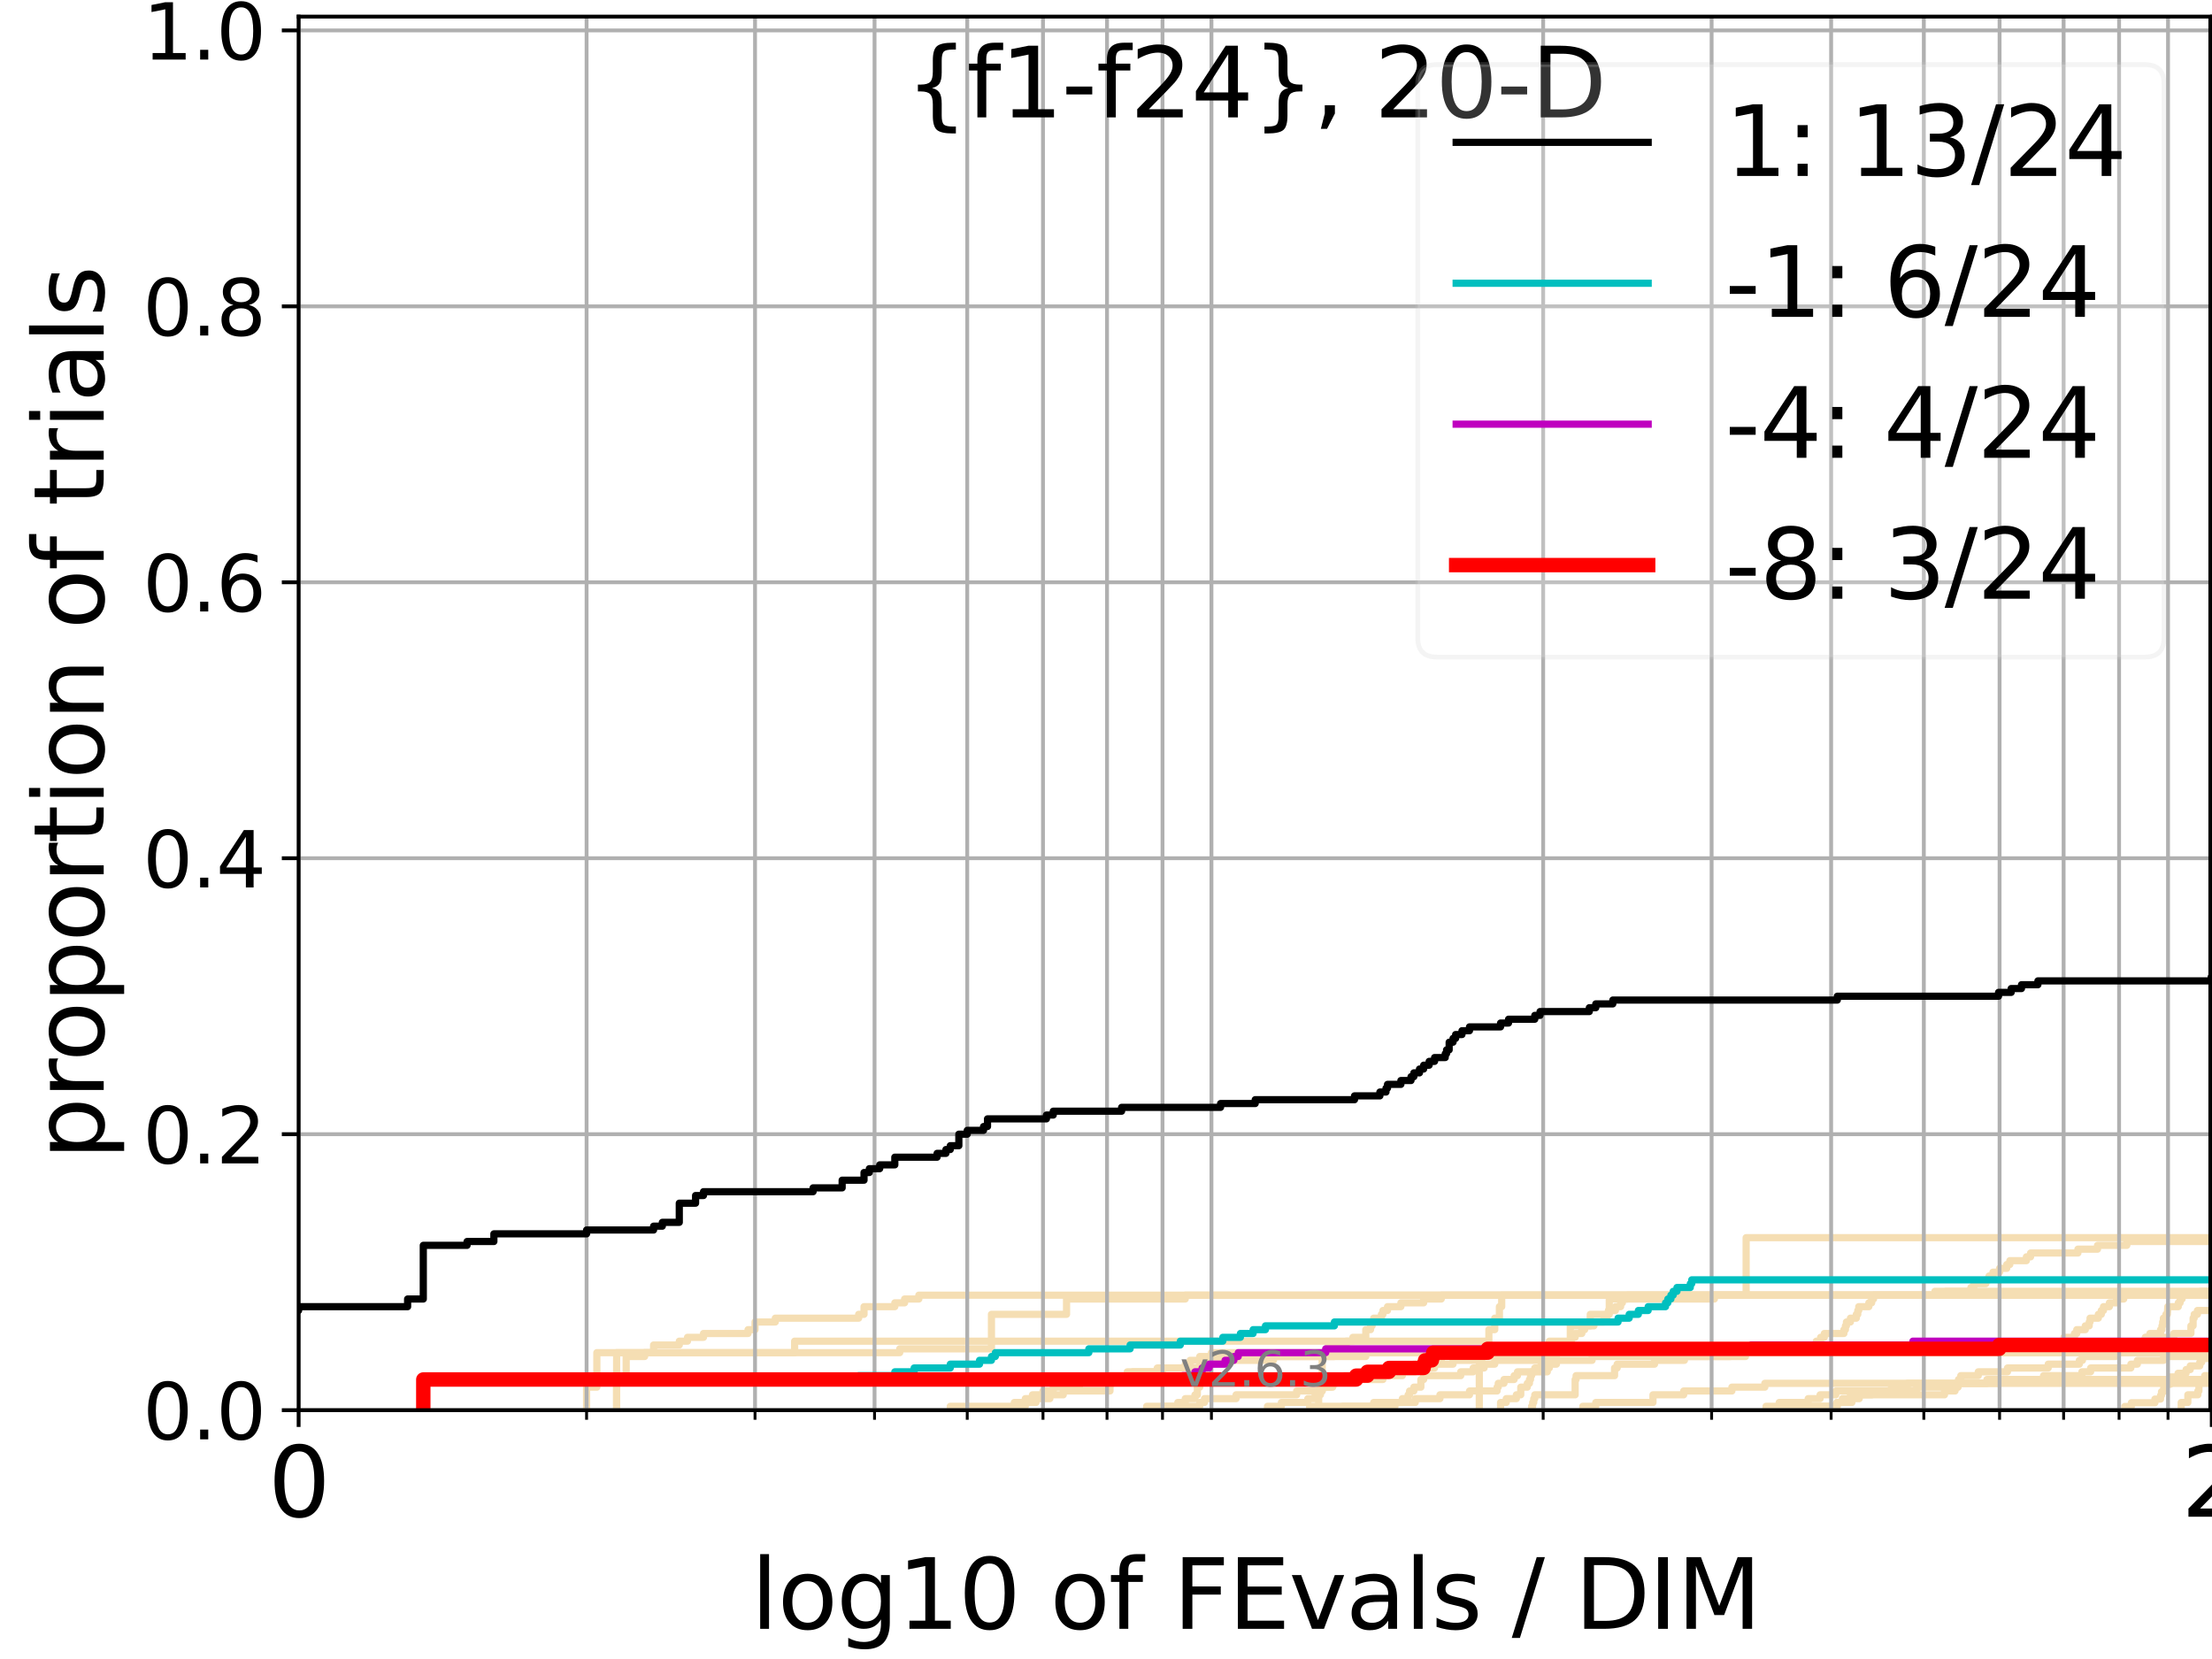 <?xml version="1.0" encoding="utf-8" standalone="no"?>
<!DOCTYPE svg PUBLIC "-//W3C//DTD SVG 1.1//EN"
  "http://www.w3.org/Graphics/SVG/1.1/DTD/svg11.dtd">
<svg xmlns:xlink="http://www.w3.org/1999/xlink" width="460.8pt" height="345.6pt" viewBox="0 0 460.8 345.6" xmlns="http://www.w3.org/2000/svg" version="1.1">
 <defs>
  <style type="text/css">*{stroke-linejoin: round; stroke-linecap: butt}</style>
 </defs>
 <g id="figure_1">
  <g id="patch_1">
   <path d="M 0 345.6 
L 460.8 345.6 
L 460.8 0 
L 0 0 
z
" style="fill: #ffffff"/>
  </g>
  <g id="axes_1">
   <g id="patch_2">
    <path d="M 62.208 293.76 
L 460.8 293.76 
L 460.8 3.456 
L 62.208 3.456 
z
" style="fill: #ffffff"/>
   </g>
   <g id="line2d_1">
    <path d="M 308.165 293.76 
L 308.165 281.784 
L 318.162 281.784 
L 318.162 280.985 
L 322.758 280.985 
L 322.758 279.389 
L 327.123 279.389 
L 327.123 276.195 
L 331.278 276.195 
L 331.278 273.8 
L 335.242 273.8 
L 335.242 270.606 
L 339.033 270.606 
L 339.033 269.808 
L 461.8 269.808 
L 461.8 269.808 
" clip-path="url(#p303efcf774)" style="fill: none; stroke: #f5deb3; stroke-width: 1.5; stroke-linecap: square"/>
   </g>
   <g id="line2d_2">
    <path clip-path="url(#p303efcf774)" style="fill: none; stroke: #f5deb3; stroke-width: 1.5; stroke-linecap: square"/>
   </g>
   <g id="line2d_3">
    <path d="M 274.699 293.76 
L 274.699 290.566 
L 275.07 290.566 
L 275.07 289.768 
L 275.439 289.768 
L 275.439 282.582 
L 275.807 282.582 
L 275.807 281.784 
L 276.173 281.784 
L 276.173 280.985 
L 276.9 280.985 
L 276.9 280.187 
L 280.447 280.187 
L 280.447 279.389 
L 281.826 279.389 
L 281.826 278.59 
L 284.521 278.59 
L 284.521 276.993 
L 285.51 276.993 
L 285.51 276.195 
L 285.837 276.195 
L 285.837 275.396 
L 286.163 275.396 
L 286.163 274.598 
L 287.774 274.598 
L 287.774 273.8 
L 288.093 273.8 
L 288.093 273.001 
L 289.043 273.001 
L 289.043 272.203 
L 291.83 272.203 
L 291.83 271.404 
L 296.573 271.404 
L 296.573 270.606 
L 300.244 270.606 
L 300.244 269.808 
L 458.477 269.808 
L 458.477 269.009 
L 461.8 269.009 
L 461.8 269.009 
" clip-path="url(#p303efcf774)" style="fill: none; stroke: #f5deb3; stroke-width: 1.5; stroke-linecap: square"/>
   </g>
   <g id="line2d_4">
    <path d="M 212.072 293.76 
L 212.072 292.962 
L 213.59 292.962 
L 213.59 292.163 
L 215.819 292.163 
L 215.819 291.365 
L 218.704 291.365 
L 218.704 290.566 
L 221.496 290.566 
L 221.496 289.768 
L 231.23 289.768 
L 231.23 288.171 
L 231.842 288.171 
L 231.842 287.373 
L 236.006 287.373 
L 236.006 285.776 
L 241.082 285.776 
L 241.082 284.977 
L 246.907 284.977 
L 246.907 284.179 
L 247.925 284.179 
L 247.925 283.381 
L 249.926 283.381 
L 249.926 282.582 
L 284.521 282.582 
L 284.521 281.784 
L 441.769 281.784 
L 441.769 280.985 
L 445.668 280.985 
L 445.668 280.187 
L 446.232 280.187 
L 446.232 279.389 
L 446.895 279.389 
L 446.895 278.59 
L 447.855 278.59 
L 447.855 277.792 
L 450.086 277.792 
L 450.086 276.993 
L 450.379 276.993 
L 450.379 276.195 
L 450.525 276.195 
L 450.525 275.396 
L 450.671 275.396 
L 450.671 274.598 
L 451.205 274.598 
L 451.205 273.8 
L 451.494 273.8 
L 451.59 272.203 
L 453.775 272.203 
L 453.775 271.404 
L 454.15 271.404 
L 454.15 270.606 
L 454.569 270.606 
L 454.569 269.808 
L 461.8 269.808 
L 461.8 269.808 
" clip-path="url(#p303efcf774)" style="fill: none; stroke: #f5deb3; stroke-width: 1.5; stroke-linecap: square"/>
   </g>
   <g id="line2d_5">
    <path clip-path="url(#p303efcf774)" style="fill: none; stroke: #f5deb3; stroke-width: 1.5; stroke-linecap: square"/>
   </g>
   <g id="line2d_6"/>
   <g id="line2d_7">
    <path d="M 272.822 293.76 
L 272.822 292.962 
L 290.602 292.962 
L 290.602 292.163 
L 292.134 292.163 
L 292.134 291.365 
L 293.34 291.365 
L 293.34 290.566 
L 293.639 290.566 
L 293.639 289.768 
L 294.53 289.768 
L 294.53 288.97 
L 295.994 288.97 
L 295.994 287.373 
L 296.573 287.373 
L 296.573 286.574 
L 304.295 286.574 
L 304.295 285.776 
L 306.894 285.776 
L 306.894 284.977 
L 309.169 284.977 
L 309.169 284.179 
L 311.385 284.179 
L 311.385 283.381 
L 323.607 283.381 
L 323.607 281.784 
L 461.8 281.784 
L 461.8 281.784 
" clip-path="url(#p303efcf774)" style="fill: none; stroke: #f5deb3; stroke-width: 1.5; stroke-linecap: square"/>
   </g>
   <g id="line2d_8">
    <path d="M 0 0 
" clip-path="url(#p303efcf774)" style="fill: none; stroke: #f5deb3; stroke-width: 1.5; stroke-linecap: square"/>
   </g>
   <g id="line2d_9">
    <path d="M 264.04 293.76 
L 264.04 292.962 
L 266.932 292.962 
L 266.932 292.163 
L 272.442 292.163 
L 272.442 291.365 
L 273.953 291.365 
L 273.953 290.566 
L 274.327 290.566 
L 274.327 289.768 
L 275.439 289.768 
L 275.439 288.97 
L 277.621 288.97 
L 277.621 288.171 
L 277.979 288.171 
L 277.979 287.373 
L 280.099 287.373 
L 280.099 286.574 
L 286.811 286.574 
L 286.811 285.776 
L 288.411 285.776 
L 288.411 284.977 
L 294.53 284.977 
L 294.53 284.179 
L 296.573 284.179 
L 296.573 283.381 
L 300.244 283.381 
L 300.244 282.582 
L 303.233 282.582 
L 303.233 281.784 
L 461.8 281.784 
L 461.8 281.784 
" clip-path="url(#p303efcf774)" style="fill: none; stroke: #f5deb3; stroke-width: 1.5; stroke-linecap: square"/>
   </g>
   <g id="line2d_10">
    <path d="M 329.718 293.76 
L 329.718 292.962 
L 332.429 292.962 
L 332.429 292.163 
L 344.342 292.163 
L 344.342 290.566 
L 350.744 290.566 
L 350.744 289.768 
L 360.783 289.768 
L 360.783 288.97 
L 367.647 288.97 
L 367.647 288.171 
L 461.8 288.171 
L 461.8 288.171 
" clip-path="url(#p303efcf774)" style="fill: none; stroke: #f5deb3; stroke-width: 1.5; stroke-linecap: square"/>
   </g>
   <g id="line2d_11">
    <path d="M 197.962 293.76 
L 197.962 292.962 
L 211.303 292.962 
L 211.303 292.163 
L 213.59 292.163 
L 213.59 291.365 
L 215.083 291.365 
L 215.083 290.566 
L 217.274 290.566 
L 217.274 289.768 
L 219.411 289.768 
L 219.411 288.97 
L 224.864 288.97 
L 224.864 288.171 
L 230.614 288.171 
L 230.614 287.373 
L 231.23 287.373 
L 231.23 286.574 
L 234.837 286.574 
L 234.837 285.776 
L 242.171 285.776 
L 242.171 284.977 
L 249.926 284.977 
L 249.926 284.179 
L 250.419 284.179 
L 250.419 283.381 
L 265.292 283.381 
L 265.292 282.582 
L 277.979 282.582 
L 277.979 281.784 
L 426.549 281.784 
L 426.549 280.985 
L 427.761 280.985 
L 427.761 280.187 
L 429.765 280.187 
L 429.765 279.389 
L 429.951 279.389 
L 429.951 278.59 
L 432.146 278.59 
L 432.146 277.792 
L 432.627 277.792 
L 432.627 276.993 
L 434.405 276.993 
L 434.405 276.195 
L 435.223 276.195 
L 435.223 275.396 
L 435.397 275.396 
L 435.397 274.598 
L 437.12 274.598 
L 437.12 273.8 
L 437.743 273.8 
L 437.743 273.001 
L 438.193 273.001 
L 438.193 272.203 
L 439.42 272.203 
L 439.42 271.404 
L 440.902 271.404 
L 440.902 270.606 
L 442.413 270.606 
L 442.413 269.808 
L 461.8 269.808 
L 461.8 269.808 
" clip-path="url(#p303efcf774)" style="fill: none; stroke: #f5deb3; stroke-width: 1.5; stroke-linecap: square"/>
   </g>
   <g id="line2d_12">
    <path d="M 128.454 293.76 
L 128.454 281.784 
L 187.43 281.784 
L 187.43 280.985 
L 206.538 280.985 
L 206.538 273.8 
L 222.18 273.8 
L 222.18 270.606 
L 246.907 270.606 
L 246.907 269.808 
L 461.8 269.808 
L 461.8 269.808 
" clip-path="url(#p303efcf774)" style="fill: none; stroke: #f5deb3; stroke-width: 1.5; stroke-linecap: square"/>
   </g>
   <g id="line2d_13">
    <path d="M 454.383 293.76 
L 454.383 292.962 
L 454.383 292.962 
L 454.383 292.163 
L 455.769 292.163 
L 455.769 291.365 
L 455.769 291.365 
L 455.769 290.566 
L 457.853 290.566 
L 457.853 289.768 
L 458.076 289.768 
L 458.076 288.97 
L 458.076 288.97 
L 458.076 288.171 
L 458.076 288.171 
L 458.076 287.373 
L 459.273 287.373 
L 459.273 286.574 
L 461.8 286.574 
" clip-path="url(#p303efcf774)" style="fill: none; stroke: #f5deb3; stroke-width: 1.5; stroke-linecap: square"/>
   </g>
   <g id="line2d_14">
    <path d="M 242.71 293.76 
L 242.71 292.962 
L 245.357 292.962 
L 245.357 292.163 
L 246.907 292.163 
L 246.907 291.365 
L 248.931 291.365 
L 248.931 290.566 
L 249.43 290.566 
L 249.43 288.97 
L 249.926 288.97 
L 249.926 288.171 
L 250.419 288.171 
L 250.419 287.373 
L 251.397 287.373 
L 251.397 284.179 
L 251.882 284.179 
L 251.882 283.381 
L 252.364 283.381 
L 252.364 281.784 
L 374.124 281.784 
L 374.124 280.985 
L 375.872 280.985 
L 375.872 280.187 
L 378.374 280.187 
L 378.374 279.389 
L 379.266 279.389 
L 379.266 278.59 
L 380.04 278.59 
L 380.04 277.792 
L 384.121 277.792 
L 384.121 276.993 
L 384.435 276.993 
L 384.435 276.195 
L 384.644 276.195 
L 384.644 275.396 
L 385.474 275.396 
L 385.474 274.598 
L 386.704 274.598 
L 386.704 273.8 
L 387.009 273.8 
L 387.009 273.001 
L 387.212 273.001 
L 387.212 272.203 
L 389.312 272.203 
L 389.312 271.404 
L 389.902 271.404 
L 389.902 270.606 
L 390.294 270.606 
L 390.294 269.808 
L 405.403 269.808 
L 405.403 269.009 
L 410.577 269.009 
L 410.577 268.211 
L 411.193 268.211 
L 411.193 267.412 
L 413.689 267.412 
L 413.689 266.614 
L 414.357 266.614 
L 414.357 265.815 
L 415.167 265.815 
L 415.167 265.017 
L 416.548 265.017 
L 416.548 264.219 
L 418.049 264.219 
L 418.049 263.42 
L 418.685 263.42 
L 418.685 262.622 
L 422.133 262.622 
L 422.133 261.823 
L 423.008 261.823 
L 423.008 261.025 
L 432.866 261.025 
L 432.866 260.227 
L 436.949 260.227 
L 436.949 259.428 
L 443.053 259.428 
L 443.053 258.63 
L 461.8 258.63 
L 461.8 258.63 
" clip-path="url(#p303efcf774)" style="fill: none; stroke: #f5deb3; stroke-width: 1.5; stroke-linecap: square"/>
   </g>
   <g id="line2d_15"/>
   <g id="line2d_16">
    <path d="M 0 0 
" clip-path="url(#p303efcf774)" style="fill: none; stroke: #f5deb3; stroke-width: 1.5; stroke-linecap: square"/>
   </g>
   <g id="line2d_17">
    <path d="M 0 0 
" clip-path="url(#p303efcf774)" style="fill: none; stroke: #f5deb3; stroke-width: 1.5; stroke-linecap: square"/>
   </g>
   <g id="line2d_18">
    <path d="M 128.454 293.76 
L 128.454 287.373 
L 130.444 287.373 
L 130.444 282.582 
L 134.291 282.582 
L 134.291 281.784 
L 136.152 281.784 
L 136.152 280.187 
L 141.507 280.187 
L 141.507 279.389 
L 143.221 279.389 
L 143.221 278.59 
L 146.55 278.59 
L 146.55 277.792 
L 155.831 277.792 
L 155.831 276.993 
L 157.286 276.993 
L 157.286 275.396 
L 161.509 275.396 
L 161.509 274.598 
L 178.875 274.598 
L 178.875 273.8 
L 179.992 273.8 
L 179.992 272.203 
L 186.406 272.203 
L 186.406 271.404 
L 188.442 271.404 
L 188.442 270.606 
L 191.41 270.606 
L 191.41 269.808 
L 403.075 269.808 
L 403.075 269.009 
L 461.8 269.009 
L 461.8 269.009 
" clip-path="url(#p303efcf774)" style="fill: none; stroke: #f5deb3; stroke-width: 1.5; stroke-linecap: square"/>
   </g>
   <g id="line2d_19">
    <path clip-path="url(#p303efcf774)" style="fill: none; stroke: #f5deb3; stroke-width: 1.5; stroke-linecap: square"/>
   </g>
   <g id="line2d_20">
    <path d="M 238.863 293.76 
L 238.863 292.962 
L 249.926 292.962 
L 249.926 292.163 
L 250.91 292.163 
L 250.91 291.365 
L 257.498 291.365 
L 257.498 290.566 
L 270.123 290.566 
L 270.123 289.768 
L 275.07 289.768 
L 275.07 288.97 
L 277.261 288.97 
L 277.261 288.171 
L 278.336 288.171 
L 278.336 287.373 
L 288.093 287.373 
L 288.093 286.574 
L 292.134 286.574 
L 292.134 285.776 
L 294.824 285.776 
L 294.824 284.977 
L 298.85 284.977 
L 298.85 284.179 
L 302.697 284.179 
L 302.697 283.381 
L 308.668 283.381 
L 308.668 282.582 
L 323.396 282.582 
L 323.396 281.784 
L 440.411 281.784 
L 440.411 280.985 
L 442.413 280.985 
L 442.413 280.187 
L 446.181 280.187 
L 446.181 279.389 
L 447.047 279.389 
L 447.047 278.59 
L 452.832 278.59 
L 452.832 277.792 
L 456.409 277.792 
L 456.409 276.195 
L 456.862 276.195 
L 456.862 274.598 
L 457.089 274.598 
L 457.089 273.8 
L 457.763 273.8 
L 457.763 273.001 
L 461.8 273.001 
L 461.8 273.001 
" clip-path="url(#p303efcf774)" style="fill: none; stroke: #f5deb3; stroke-width: 1.5; stroke-linecap: square"/>
   </g>
   <g id="line2d_21">
    <path d="M 0 0 
" clip-path="url(#p303efcf774)" style="fill: none; stroke: #f5deb3; stroke-width: 1.5; stroke-linecap: square"/>
   </g>
   <g id="line2d_22">
    <path d="M 279.749 293.76 
L 279.749 292.962 
L 286.163 292.962 
L 286.163 292.163 
L 294.824 292.163 
L 294.824 291.365 
L 299.967 291.365 
L 299.967 290.566 
L 306.123 290.566 
L 306.123 289.768 
L 311.869 289.768 
L 311.869 288.97 
L 312.111 288.97 
L 312.111 288.171 
L 313.308 288.171 
L 313.308 287.373 
L 315.422 287.373 
L 315.422 286.574 
L 316.115 286.574 
L 316.115 285.776 
L 322.331 285.776 
L 322.331 284.977 
L 322.758 284.977 
L 322.758 284.179 
L 324.238 284.179 
L 324.238 283.381 
L 331.663 283.381 
L 331.663 282.582 
L 360.508 282.582 
L 360.508 281.784 
L 447.603 281.784 
L 447.603 280.985 
L 461.8 280.985 
L 461.8 280.985 
" clip-path="url(#p303efcf774)" style="fill: none; stroke: #f5deb3; stroke-width: 1.5; stroke-linecap: square"/>
   </g>
   <g id="line2d_23">
    <path d="M 367.9 293.76 
L 367.9 292.962 
L 382.639 292.962 
L 382.639 292.163 
L 385.783 292.163 
L 385.783 291.365 
L 387.313 291.365 
L 387.313 290.566 
L 389.902 290.566 
L 389.902 289.768 
L 394.022 289.768 
L 394.022 288.97 
L 397.326 288.97 
L 397.326 288.171 
L 416.62 288.171 
L 416.62 287.373 
L 461.8 287.373 
" clip-path="url(#p303efcf774)" style="fill: none; stroke: #f5deb3; stroke-width: 1.5; stroke-linecap: square"/>
   </g>
   <g id="line2d_24">
    <path d="M 0 0 
" clip-path="url(#p303efcf774)" style="fill: none; stroke: #f5deb3; stroke-width: 1.5; stroke-linecap: square"/>
   </g>
   <g id="line2d_25">
    <path d="M 377.473 293.76 
L 377.473 292.962 
L 382.746 292.962 
L 382.746 292.163 
L 383.805 292.163 
L 383.805 291.365 
L 385.474 291.365 
L 385.474 290.566 
L 405.074 290.566 
L 405.074 289.768 
L 407.269 289.768 
L 407.269 288.97 
L 407.75 288.97 
L 407.75 288.171 
L 413.912 288.171 
L 413.912 287.373 
L 425.71 287.373 
L 425.71 286.574 
L 433.698 286.574 
L 433.698 285.776 
L 435.513 285.776 
L 435.513 284.977 
L 443.898 284.977 
L 443.898 284.179 
L 445.254 284.179 
L 445.254 283.381 
L 450.72 283.381 
L 450.72 282.582 
L 461.8 282.582 
L 461.8 282.582 
" clip-path="url(#p303efcf774)" style="fill: none; stroke: #f5deb3; stroke-width: 1.5; stroke-linecap: square"/>
   </g>
   <g id="line2d_26">
    <path d="M 442.627 293.76 
L 442.627 292.991 
L 444.003 292.991 
L 444.003 292.223 
L 448.903 292.223 
L 448.903 291.454 
L 450.086 291.454 
L 450.086 290.686 
L 450.282 290.686 
L 450.282 289.917 
L 450.72 289.917 
L 450.769 288.38 
L 452.07 288.38 
L 452.07 286.843 
L 453.729 286.843 
L 453.729 286.075 
L 455.402 286.075 
L 455.402 285.306 
L 456.272 285.306 
L 456.272 284.538 
L 458.254 284.538 
L 458.254 283.769 
L 458.654 283.769 
L 458.654 283.001 
L 461.8 283.001 
L 461.8 283.001 
" clip-path="url(#p303efcf774)" style="fill: none; stroke: #f5deb3; stroke-width: 1.5; stroke-linecap: square"/>
   </g>
   <g id="line2d_27">
    <path d="M 370.64 293.76 
L 370.64 292.163 
L 376.676 292.163 
L 376.676 291.365 
L 379.155 291.365 
L 379.155 290.566 
L 382.426 290.566 
L 382.426 289.768 
L 399.285 289.768 
L 399.285 288.97 
L 407.909 288.97 
L 407.989 287.373 
L 408.465 287.373 
L 408.465 286.574 
L 412.109 286.574 
L 412.109 285.776 
L 418.191 285.776 
L 418.191 284.977 
L 426.677 284.977 
L 426.677 284.179 
L 433.164 284.179 
L 433.164 283.381 
L 433.816 283.381 
L 433.816 282.582 
L 440.684 282.582 
L 440.684 281.784 
L 455.952 281.784 
L 455.952 280.985 
L 461.8 280.985 
L 461.8 280.985 
" clip-path="url(#p303efcf774)" style="fill: none; stroke: #f5deb3; stroke-width: 1.5; stroke-linecap: square"/>
   </g>
   <g id="line2d_28">
    <path d="M 319.057 293.76 
L 319.057 292.962 
L 319.279 292.962 
L 319.279 292.163 
L 319.5 292.163 
L 319.5 291.365 
L 319.722 291.365 
L 319.722 290.566 
L 328.13 290.566 
L 328.13 287.373 
L 328.331 287.373 
L 328.331 286.574 
L 336.342 286.574 
L 336.342 284.977 
L 336.887 284.977 
L 336.887 284.179 
L 344.674 284.179 
L 344.674 283.381 
L 350.898 283.381 
L 350.898 282.582 
L 363.621 282.582 
L 363.621 281.784 
L 461.8 281.784 
L 461.8 281.784 
" clip-path="url(#p303efcf774)" style="fill: none; stroke: #f5deb3; stroke-width: 1.5; stroke-linecap: square"/>
   </g>
   <g id="line2d_29">
    <path d="M 122.196 293.76 
L 122.196 292.962 
L 122.196 292.962 
L 122.196 292.163 
L 122.196 292.163 
L 122.196 291.365 
L 122.196 291.365 
L 122.196 290.566 
L 122.196 290.566 
L 122.196 289.768 
L 122.196 289.768 
L 122.196 288.97 
L 124.333 288.97 
L 124.333 288.171 
L 124.333 288.171 
L 124.333 287.373 
L 124.333 287.373 
L 124.333 286.574 
L 124.333 286.574 
L 124.333 285.776 
L 124.333 285.776 
L 124.333 284.977 
L 124.333 284.977 
L 124.333 284.179 
L 124.333 284.179 
L 124.333 283.381 
L 124.333 283.381 
L 124.333 282.582 
L 124.333 282.582 
L 124.333 281.784 
L 165.535 281.784 
L 165.535 280.985 
L 165.535 280.985 
L 165.535 280.187 
L 165.535 280.187 
L 165.535 279.389 
L 310.161 279.389 
L 310.161 278.59 
L 310.161 278.59 
L 310.161 277.792 
L 310.161 277.792 
L 310.161 276.993 
L 311.385 276.993 
L 311.385 276.195 
L 311.385 276.195 
L 311.385 275.396 
L 311.385 275.396 
L 311.385 274.598 
L 312.352 274.598 
L 312.352 273.8 
L 312.352 273.8 
L 312.352 273.001 
L 312.352 273.001 
L 312.352 272.203 
L 312.831 272.203 
L 312.831 271.404 
L 312.831 271.404 
L 312.831 270.606 
L 312.831 270.606 
L 312.831 269.808 
L 461.8 269.808 
" clip-path="url(#p303efcf774)" style="fill: none; stroke: #f5deb3; stroke-width: 1.5; stroke-linecap: square"/>
   </g>
   <g id="line2d_30">
    <path d="M 312.592 293.76 
L 312.592 292.962 
L 312.592 292.962 
L 312.592 292.163 
L 313.782 292.163 
L 313.782 291.365 
L 315.885 291.365 
L 315.885 290.566 
L 316.803 290.566 
L 316.803 289.768 
L 316.803 289.768 
L 316.803 288.97 
L 318.162 288.97 
L 318.162 288.171 
L 318.611 288.171 
L 318.611 287.373 
L 318.834 287.373 
L 318.834 286.574 
L 319.057 286.574 
L 319.057 285.776 
L 319.722 285.776 
L 319.722 284.977 
L 321.036 284.977 
L 321.036 284.179 
L 322.117 284.179 
L 322.117 283.381 
L 322.331 283.381 
L 322.331 282.582 
L 324.238 282.582 
L 324.238 281.784 
L 324.656 281.784 
L 324.656 280.985 
L 325.279 280.985 
L 325.279 280.187 
L 326.717 280.187 
L 326.717 279.389 
L 327.325 279.389 
L 327.325 278.59 
L 328.13 278.59 
L 328.13 277.792 
L 329.522 277.792 
L 329.522 276.993 
L 330.111 276.993 
L 330.111 276.195 
L 332.047 276.195 
L 332.047 275.396 
L 334.128 275.396 
L 334.128 274.598 
L 334.687 274.598 
L 334.687 273.8 
L 335.058 273.8 
L 335.058 273.001 
L 336.525 273.001 
L 336.525 272.203 
L 337.609 272.203 
L 337.609 271.404 
L 337.967 271.404 
L 337.967 270.606 
L 357.135 270.606 
L 357.135 269.808 
L 363.753 269.808 
L 363.753 269.009 
L 363.753 269.009 
L 363.753 268.211 
L 363.753 268.211 
L 363.753 267.412 
L 363.753 267.412 
L 363.753 266.614 
L 363.753 266.614 
L 363.753 265.815 
L 363.753 265.815 
L 363.753 265.017 
L 363.753 265.017 
L 363.753 264.219 
L 363.753 264.219 
L 363.753 263.42 
L 363.753 263.42 
L 363.753 262.622 
L 363.753 262.622 
L 363.753 261.823 
L 363.753 261.823 
L 363.753 261.025 
L 363.753 261.025 
L 363.753 260.227 
L 363.753 260.227 
L 363.753 259.428 
L 363.753 259.428 
L 363.753 258.63 
L 363.753 258.63 
L 363.753 257.831 
L 461.8 257.831 
" clip-path="url(#p303efcf774)" style="fill: none; stroke: #f5deb3; stroke-width: 1.5; stroke-linecap: square"/>
   </g>
   <g id="matplotlib.axis_1">
    <g id="xtick_1">
     <g id="line2d_31">
      <path d="M 62.208 293.76 
L 62.208 3.456 
" clip-path="url(#p303efcf774)" style="fill: none; stroke: #b0b0b0; stroke-width: 0.8; stroke-linecap: square"/>
     </g>
     <g id="line2d_32">
      <defs>
       <path id="mbd4dc277a8" d="M 0 0 
L 0 3.5 
" style="stroke: #000000; stroke-width: 0.8"/>
      </defs>
      <g>
       <use xlink:href="#mbd4dc277a8" x="62.208" y="293.76" style="stroke: #000000; stroke-width: 0.8"/>
      </g>
     </g>
     <g id="text_1">
      <!-- 0 -->
      <g transform="translate(55.846 315.957) scale(0.2 -0.2)">
       <defs>
        <path id="DejaVuSans-30" d="M 2034 4250 
Q 1547 4250 1301 3770 
Q 1056 3291 1056 2328 
Q 1056 1369 1301 889 
Q 1547 409 2034 409 
Q 2525 409 2770 889 
Q 3016 1369 3016 2328 
Q 3016 3291 2770 3770 
Q 2525 4250 2034 4250 
z
M 2034 4750 
Q 2819 4750 3233 4129 
Q 3647 3509 3647 2328 
Q 3647 1150 3233 529 
Q 2819 -91 2034 -91 
Q 1250 -91 836 529 
Q 422 1150 422 2328 
Q 422 3509 836 4129 
Q 1250 4750 2034 4750 
z
" transform="scale(0.016)"/>
       </defs>
       <use xlink:href="#DejaVuSans-30"/>
      </g>
     </g>
    </g>
    <g id="xtick_2">
     <g id="line2d_33">
      <path d="M 460.757 293.76 
L 460.757 3.456 
" clip-path="url(#p303efcf774)" style="fill: none; stroke: #b0b0b0; stroke-width: 0.8; stroke-linecap: square"/>
     </g>
     <g id="line2d_34">
      <g>
       <use xlink:href="#mbd4dc277a8" x="460.757" y="293.76" style="stroke: #000000; stroke-width: 0.8"/>
      </g>
     </g>
     <g id="text_2">
      <!-- 2 -->
      <g transform="translate(454.394 315.957) scale(0.2 -0.2)">
       <defs>
        <path id="DejaVuSans-32" d="M 1228 531 
L 3431 531 
L 3431 0 
L 469 0 
L 469 531 
Q 828 903 1448 1529 
Q 2069 2156 2228 2338 
Q 2531 2678 2651 2914 
Q 2772 3150 2772 3378 
Q 2772 3750 2511 3984 
Q 2250 4219 1831 4219 
Q 1534 4219 1204 4116 
Q 875 4013 500 3803 
L 500 4441 
Q 881 4594 1212 4672 
Q 1544 4750 1819 4750 
Q 2544 4750 2975 4387 
Q 3406 4025 3406 3419 
Q 3406 3131 3298 2873 
Q 3191 2616 2906 2266 
Q 2828 2175 2409 1742 
Q 1991 1309 1228 531 
z
" transform="scale(0.016)"/>
       </defs>
       <use xlink:href="#DejaVuSans-32"/>
      </g>
     </g>
    </g>
    <g id="xtick_3">
     <g id="line2d_35">
      <path d="M 122.196 293.76 
L 122.196 3.456 
" clip-path="url(#p303efcf774)" style="fill: none; stroke: #b0b0b0; stroke-width: 0.8; stroke-linecap: square"/>
     </g>
     <g id="line2d_36">
      <defs>
       <path id="mf35af3d3cc" d="M 0 0 
L 0 2 
" style="stroke: #000000; stroke-width: 0.6"/>
      </defs>
      <g>
       <use xlink:href="#mf35af3d3cc" x="122.196" y="293.76" style="stroke: #000000; stroke-width: 0.6"/>
      </g>
     </g>
    </g>
    <g id="xtick_4">
     <g id="line2d_37">
      <path d="M 157.286 293.76 
L 157.286 3.456 
" clip-path="url(#p303efcf774)" style="fill: none; stroke: #b0b0b0; stroke-width: 0.8; stroke-linecap: square"/>
     </g>
     <g id="line2d_38">
      <g>
       <use xlink:href="#mf35af3d3cc" x="157.286" y="293.76" style="stroke: #000000; stroke-width: 0.6"/>
      </g>
     </g>
    </g>
    <g id="xtick_5">
     <g id="line2d_39">
      <path d="M 182.183 293.76 
L 182.183 3.456 
" clip-path="url(#p303efcf774)" style="fill: none; stroke: #b0b0b0; stroke-width: 0.8; stroke-linecap: square"/>
     </g>
     <g id="line2d_40">
      <g>
       <use xlink:href="#mf35af3d3cc" x="182.183" y="293.76" style="stroke: #000000; stroke-width: 0.6"/>
      </g>
     </g>
    </g>
    <g id="xtick_6">
     <g id="line2d_41">
      <path d="M 201.495 293.76 
L 201.495 3.456 
" clip-path="url(#p303efcf774)" style="fill: none; stroke: #b0b0b0; stroke-width: 0.8; stroke-linecap: square"/>
     </g>
     <g id="line2d_42">
      <g>
       <use xlink:href="#mf35af3d3cc" x="201.495" y="293.76" style="stroke: #000000; stroke-width: 0.6"/>
      </g>
     </g>
    </g>
    <g id="xtick_7">
     <g id="line2d_43">
      <path d="M 217.274 293.76 
L 217.274 3.456 
" clip-path="url(#p303efcf774)" style="fill: none; stroke: #b0b0b0; stroke-width: 0.8; stroke-linecap: square"/>
     </g>
     <g id="line2d_44">
      <g>
       <use xlink:href="#mf35af3d3cc" x="217.274" y="293.76" style="stroke: #000000; stroke-width: 0.6"/>
      </g>
     </g>
    </g>
    <g id="xtick_8">
     <g id="line2d_45">
      <path d="M 230.614 293.76 
L 230.614 3.456 
" clip-path="url(#p303efcf774)" style="fill: none; stroke: #b0b0b0; stroke-width: 0.8; stroke-linecap: square"/>
     </g>
     <g id="line2d_46">
      <g>
       <use xlink:href="#mf35af3d3cc" x="230.614" y="293.76" style="stroke: #000000; stroke-width: 0.6"/>
      </g>
     </g>
    </g>
    <g id="xtick_9">
     <g id="line2d_47">
      <path d="M 242.171 293.76 
L 242.171 3.456 
" clip-path="url(#p303efcf774)" style="fill: none; stroke: #b0b0b0; stroke-width: 0.8; stroke-linecap: square"/>
     </g>
     <g id="line2d_48">
      <g>
       <use xlink:href="#mf35af3d3cc" x="242.171" y="293.76" style="stroke: #000000; stroke-width: 0.6"/>
      </g>
     </g>
    </g>
    <g id="xtick_10">
     <g id="line2d_49">
      <path d="M 252.364 293.76 
L 252.364 3.456 
" clip-path="url(#p303efcf774)" style="fill: none; stroke: #b0b0b0; stroke-width: 0.8; stroke-linecap: square"/>
     </g>
     <g id="line2d_50">
      <g>
       <use xlink:href="#mf35af3d3cc" x="252.364" y="293.76" style="stroke: #000000; stroke-width: 0.6"/>
      </g>
     </g>
    </g>
    <g id="xtick_11">
     <g id="line2d_51">
      <path d="M 321.47 293.76 
L 321.47 3.456 
" clip-path="url(#p303efcf774)" style="fill: none; stroke: #b0b0b0; stroke-width: 0.8; stroke-linecap: square"/>
     </g>
     <g id="line2d_52">
      <g>
       <use xlink:href="#mf35af3d3cc" x="321.47" y="293.76" style="stroke: #000000; stroke-width: 0.6"/>
      </g>
     </g>
    </g>
    <g id="xtick_12">
     <g id="line2d_53">
      <path d="M 356.56 293.76 
L 356.56 3.456 
" clip-path="url(#p303efcf774)" style="fill: none; stroke: #b0b0b0; stroke-width: 0.8; stroke-linecap: square"/>
     </g>
     <g id="line2d_54">
      <g>
       <use xlink:href="#mf35af3d3cc" x="356.56" y="293.76" style="stroke: #000000; stroke-width: 0.6"/>
      </g>
     </g>
    </g>
    <g id="xtick_13">
     <g id="line2d_55">
      <path d="M 381.457 293.76 
L 381.457 3.456 
" clip-path="url(#p303efcf774)" style="fill: none; stroke: #b0b0b0; stroke-width: 0.8; stroke-linecap: square"/>
     </g>
     <g id="line2d_56">
      <g>
       <use xlink:href="#mf35af3d3cc" x="381.457" y="293.76" style="stroke: #000000; stroke-width: 0.6"/>
      </g>
     </g>
    </g>
    <g id="xtick_14">
     <g id="line2d_57">
      <path d="M 400.769 293.76 
L 400.769 3.456 
" clip-path="url(#p303efcf774)" style="fill: none; stroke: #b0b0b0; stroke-width: 0.8; stroke-linecap: square"/>
     </g>
     <g id="line2d_58">
      <g>
       <use xlink:href="#mf35af3d3cc" x="400.769" y="293.76" style="stroke: #000000; stroke-width: 0.6"/>
      </g>
     </g>
    </g>
    <g id="xtick_15">
     <g id="line2d_59">
      <path d="M 416.548 293.76 
L 416.548 3.456 
" clip-path="url(#p303efcf774)" style="fill: none; stroke: #b0b0b0; stroke-width: 0.8; stroke-linecap: square"/>
     </g>
     <g id="line2d_60">
      <g>
       <use xlink:href="#mf35af3d3cc" x="416.548" y="293.76" style="stroke: #000000; stroke-width: 0.6"/>
      </g>
     </g>
    </g>
    <g id="xtick_16">
     <g id="line2d_61">
      <path d="M 429.889 293.76 
L 429.889 3.456 
" clip-path="url(#p303efcf774)" style="fill: none; stroke: #b0b0b0; stroke-width: 0.8; stroke-linecap: square"/>
     </g>
     <g id="line2d_62">
      <g>
       <use xlink:href="#mf35af3d3cc" x="429.889" y="293.76" style="stroke: #000000; stroke-width: 0.6"/>
      </g>
     </g>
    </g>
    <g id="xtick_17">
     <g id="line2d_63">
      <path d="M 441.445 293.76 
L 441.445 3.456 
" clip-path="url(#p303efcf774)" style="fill: none; stroke: #b0b0b0; stroke-width: 0.8; stroke-linecap: square"/>
     </g>
     <g id="line2d_64">
      <g>
       <use xlink:href="#mf35af3d3cc" x="441.445" y="293.76" style="stroke: #000000; stroke-width: 0.6"/>
      </g>
     </g>
    </g>
    <g id="xtick_18">
     <g id="line2d_65">
      <path d="M 451.638 293.76 
L 451.638 3.456 
" clip-path="url(#p303efcf774)" style="fill: none; stroke: #b0b0b0; stroke-width: 0.8; stroke-linecap: square"/>
     </g>
     <g id="line2d_66">
      <g>
       <use xlink:href="#mf35af3d3cc" x="451.638" y="293.76" style="stroke: #000000; stroke-width: 0.6"/>
      </g>
     </g>
    </g>
    <g id="text_3">
     <!-- log10 of FEvals / DIM -->
     <g transform="translate(156.431 339.313) scale(0.2 -0.2)">
      <defs>
       <path id="DejaVuSans-6c" d="M 603 4863 
L 1178 4863 
L 1178 0 
L 603 0 
L 603 4863 
z
" transform="scale(0.016)"/>
       <path id="DejaVuSans-6f" d="M 1959 3097 
Q 1497 3097 1228 2736 
Q 959 2375 959 1747 
Q 959 1119 1226 758 
Q 1494 397 1959 397 
Q 2419 397 2687 759 
Q 2956 1122 2956 1747 
Q 2956 2369 2687 2733 
Q 2419 3097 1959 3097 
z
M 1959 3584 
Q 2709 3584 3137 3096 
Q 3566 2609 3566 1747 
Q 3566 888 3137 398 
Q 2709 -91 1959 -91 
Q 1206 -91 779 398 
Q 353 888 353 1747 
Q 353 2609 779 3096 
Q 1206 3584 1959 3584 
z
" transform="scale(0.016)"/>
       <path id="DejaVuSans-67" d="M 2906 1791 
Q 2906 2416 2648 2759 
Q 2391 3103 1925 3103 
Q 1463 3103 1205 2759 
Q 947 2416 947 1791 
Q 947 1169 1205 825 
Q 1463 481 1925 481 
Q 2391 481 2648 825 
Q 2906 1169 2906 1791 
z
M 3481 434 
Q 3481 -459 3084 -895 
Q 2688 -1331 1869 -1331 
Q 1566 -1331 1297 -1286 
Q 1028 -1241 775 -1147 
L 775 -588 
Q 1028 -725 1275 -790 
Q 1522 -856 1778 -856 
Q 2344 -856 2625 -561 
Q 2906 -266 2906 331 
L 2906 616 
Q 2728 306 2450 153 
Q 2172 0 1784 0 
Q 1141 0 747 490 
Q 353 981 353 1791 
Q 353 2603 747 3093 
Q 1141 3584 1784 3584 
Q 2172 3584 2450 3431 
Q 2728 3278 2906 2969 
L 2906 3500 
L 3481 3500 
L 3481 434 
z
" transform="scale(0.016)"/>
       <path id="DejaVuSans-31" d="M 794 531 
L 1825 531 
L 1825 4091 
L 703 3866 
L 703 4441 
L 1819 4666 
L 2450 4666 
L 2450 531 
L 3481 531 
L 3481 0 
L 794 0 
L 794 531 
z
" transform="scale(0.016)"/>
       <path id="DejaVuSans-20" transform="scale(0.016)"/>
       <path id="DejaVuSans-66" d="M 2375 4863 
L 2375 4384 
L 1825 4384 
Q 1516 4384 1395 4259 
Q 1275 4134 1275 3809 
L 1275 3500 
L 2222 3500 
L 2222 3053 
L 1275 3053 
L 1275 0 
L 697 0 
L 697 3053 
L 147 3053 
L 147 3500 
L 697 3500 
L 697 3744 
Q 697 4328 969 4595 
Q 1241 4863 1831 4863 
L 2375 4863 
z
" transform="scale(0.016)"/>
       <path id="DejaVuSans-46" d="M 628 4666 
L 3309 4666 
L 3309 4134 
L 1259 4134 
L 1259 2759 
L 3109 2759 
L 3109 2228 
L 1259 2228 
L 1259 0 
L 628 0 
L 628 4666 
z
" transform="scale(0.016)"/>
       <path id="DejaVuSans-45" d="M 628 4666 
L 3578 4666 
L 3578 4134 
L 1259 4134 
L 1259 2753 
L 3481 2753 
L 3481 2222 
L 1259 2222 
L 1259 531 
L 3634 531 
L 3634 0 
L 628 0 
L 628 4666 
z
" transform="scale(0.016)"/>
       <path id="DejaVuSans-76" d="M 191 3500 
L 800 3500 
L 1894 563 
L 2988 3500 
L 3597 3500 
L 2284 0 
L 1503 0 
L 191 3500 
z
" transform="scale(0.016)"/>
       <path id="DejaVuSans-61" d="M 2194 1759 
Q 1497 1759 1228 1600 
Q 959 1441 959 1056 
Q 959 750 1161 570 
Q 1363 391 1709 391 
Q 2188 391 2477 730 
Q 2766 1069 2766 1631 
L 2766 1759 
L 2194 1759 
z
M 3341 1997 
L 3341 0 
L 2766 0 
L 2766 531 
Q 2569 213 2275 61 
Q 1981 -91 1556 -91 
Q 1019 -91 701 211 
Q 384 513 384 1019 
Q 384 1609 779 1909 
Q 1175 2209 1959 2209 
L 2766 2209 
L 2766 2266 
Q 2766 2663 2505 2880 
Q 2244 3097 1772 3097 
Q 1472 3097 1187 3025 
Q 903 2953 641 2809 
L 641 3341 
Q 956 3463 1253 3523 
Q 1550 3584 1831 3584 
Q 2591 3584 2966 3190 
Q 3341 2797 3341 1997 
z
" transform="scale(0.016)"/>
       <path id="DejaVuSans-73" d="M 2834 3397 
L 2834 2853 
Q 2591 2978 2328 3040 
Q 2066 3103 1784 3103 
Q 1356 3103 1142 2972 
Q 928 2841 928 2578 
Q 928 2378 1081 2264 
Q 1234 2150 1697 2047 
L 1894 2003 
Q 2506 1872 2764 1633 
Q 3022 1394 3022 966 
Q 3022 478 2636 193 
Q 2250 -91 1575 -91 
Q 1294 -91 989 -36 
Q 684 19 347 128 
L 347 722 
Q 666 556 975 473 
Q 1284 391 1588 391 
Q 1994 391 2212 530 
Q 2431 669 2431 922 
Q 2431 1156 2273 1281 
Q 2116 1406 1581 1522 
L 1381 1569 
Q 847 1681 609 1914 
Q 372 2147 372 2553 
Q 372 3047 722 3315 
Q 1072 3584 1716 3584 
Q 2034 3584 2315 3537 
Q 2597 3491 2834 3397 
z
" transform="scale(0.016)"/>
       <path id="DejaVuSans-2f" d="M 1625 4666 
L 2156 4666 
L 531 -594 
L 0 -594 
L 1625 4666 
z
" transform="scale(0.016)"/>
       <path id="DejaVuSans-44" d="M 1259 4147 
L 1259 519 
L 2022 519 
Q 2988 519 3436 956 
Q 3884 1394 3884 2338 
Q 3884 3275 3436 3711 
Q 2988 4147 2022 4147 
L 1259 4147 
z
M 628 4666 
L 1925 4666 
Q 3281 4666 3915 4102 
Q 4550 3538 4550 2338 
Q 4550 1131 3912 565 
Q 3275 0 1925 0 
L 628 0 
L 628 4666 
z
" transform="scale(0.016)"/>
       <path id="DejaVuSans-49" d="M 628 4666 
L 1259 4666 
L 1259 0 
L 628 0 
L 628 4666 
z
" transform="scale(0.016)"/>
       <path id="DejaVuSans-4d" d="M 628 4666 
L 1569 4666 
L 2759 1491 
L 3956 4666 
L 4897 4666 
L 4897 0 
L 4281 0 
L 4281 4097 
L 3078 897 
L 2444 897 
L 1241 4097 
L 1241 0 
L 628 0 
L 628 4666 
z
" transform="scale(0.016)"/>
      </defs>
      <use xlink:href="#DejaVuSans-6c"/>
      <use xlink:href="#DejaVuSans-6f" x="27.783"/>
      <use xlink:href="#DejaVuSans-67" x="88.965"/>
      <use xlink:href="#DejaVuSans-31" x="152.441"/>
      <use xlink:href="#DejaVuSans-30" x="216.064"/>
      <use xlink:href="#DejaVuSans-20" x="279.688"/>
      <use xlink:href="#DejaVuSans-6f" x="311.475"/>
      <use xlink:href="#DejaVuSans-66" x="372.656"/>
      <use xlink:href="#DejaVuSans-20" x="407.861"/>
      <use xlink:href="#DejaVuSans-46" x="439.648"/>
      <use xlink:href="#DejaVuSans-45" x="497.168"/>
      <use xlink:href="#DejaVuSans-76" x="560.352"/>
      <use xlink:href="#DejaVuSans-61" x="619.531"/>
      <use xlink:href="#DejaVuSans-6c" x="680.811"/>
      <use xlink:href="#DejaVuSans-73" x="708.594"/>
      <use xlink:href="#DejaVuSans-20" x="760.693"/>
      <use xlink:href="#DejaVuSans-2f" x="792.48"/>
      <use xlink:href="#DejaVuSans-20" x="826.172"/>
      <use xlink:href="#DejaVuSans-44" x="857.959"/>
      <use xlink:href="#DejaVuSans-49" x="934.961"/>
      <use xlink:href="#DejaVuSans-4d" x="964.453"/>
     </g>
    </g>
   </g>
   <g id="matplotlib.axis_2">
    <g id="ytick_1">
     <g id="line2d_67">
      <path d="M 62.208 293.76 
L 460.8 293.76 
" clip-path="url(#p303efcf774)" style="fill: none; stroke: #b0b0b0; stroke-width: 0.8; stroke-linecap: square"/>
     </g>
     <g id="line2d_68">
      <defs>
       <path id="m2f17c9c4b5" d="M 0 0 
L -3.5 0 
" style="stroke: #000000; stroke-width: 0.8"/>
      </defs>
      <g>
       <use xlink:href="#m2f17c9c4b5" x="62.208" y="293.76" style="stroke: #000000; stroke-width: 0.8"/>
      </g>
     </g>
     <g id="text_4">
      <!-- 0.0 -->
      <g transform="translate(29.763 299.839) scale(0.16 -0.16)">
       <defs>
        <path id="DejaVuSans-2e" d="M 684 794 
L 1344 794 
L 1344 0 
L 684 0 
L 684 794 
z
" transform="scale(0.016)"/>
       </defs>
       <use xlink:href="#DejaVuSans-30"/>
       <use xlink:href="#DejaVuSans-2e" x="63.623"/>
       <use xlink:href="#DejaVuSans-30" x="95.41"/>
      </g>
     </g>
    </g>
    <g id="ytick_2">
     <g id="line2d_69">
      <path d="M 62.208 236.274 
L 460.8 236.274 
" clip-path="url(#p303efcf774)" style="fill: none; stroke: #b0b0b0; stroke-width: 0.8; stroke-linecap: square"/>
     </g>
     <g id="line2d_70">
      <g>
       <use xlink:href="#m2f17c9c4b5" x="62.208" y="236.274" style="stroke: #000000; stroke-width: 0.8"/>
      </g>
     </g>
     <g id="text_5">
      <!-- 0.2 -->
      <g transform="translate(29.763 242.353) scale(0.16 -0.16)">
       <use xlink:href="#DejaVuSans-30"/>
       <use xlink:href="#DejaVuSans-2e" x="63.623"/>
       <use xlink:href="#DejaVuSans-32" x="95.41"/>
      </g>
     </g>
    </g>
    <g id="ytick_3">
     <g id="line2d_71">
      <path d="M 62.208 178.788 
L 460.8 178.788 
" clip-path="url(#p303efcf774)" style="fill: none; stroke: #b0b0b0; stroke-width: 0.8; stroke-linecap: square"/>
     </g>
     <g id="line2d_72">
      <g>
       <use xlink:href="#m2f17c9c4b5" x="62.208" y="178.788" style="stroke: #000000; stroke-width: 0.8"/>
      </g>
     </g>
     <g id="text_6">
      <!-- 0.4 -->
      <g transform="translate(29.763 184.867) scale(0.16 -0.16)">
       <defs>
        <path id="DejaVuSans-34" d="M 2419 4116 
L 825 1625 
L 2419 1625 
L 2419 4116 
z
M 2253 4666 
L 3047 4666 
L 3047 1625 
L 3713 1625 
L 3713 1100 
L 3047 1100 
L 3047 0 
L 2419 0 
L 2419 1100 
L 313 1100 
L 313 1709 
L 2253 4666 
z
" transform="scale(0.016)"/>
       </defs>
       <use xlink:href="#DejaVuSans-30"/>
       <use xlink:href="#DejaVuSans-2e" x="63.623"/>
       <use xlink:href="#DejaVuSans-34" x="95.41"/>
      </g>
     </g>
    </g>
    <g id="ytick_4">
     <g id="line2d_73">
      <path d="M 62.208 121.302 
L 460.8 121.302 
" clip-path="url(#p303efcf774)" style="fill: none; stroke: #b0b0b0; stroke-width: 0.8; stroke-linecap: square"/>
     </g>
     <g id="line2d_74">
      <g>
       <use xlink:href="#m2f17c9c4b5" x="62.208" y="121.302" style="stroke: #000000; stroke-width: 0.8"/>
      </g>
     </g>
     <g id="text_7">
      <!-- 0.6 -->
      <g transform="translate(29.763 127.381) scale(0.16 -0.16)">
       <defs>
        <path id="DejaVuSans-36" d="M 2113 2584 
Q 1688 2584 1439 2293 
Q 1191 2003 1191 1497 
Q 1191 994 1439 701 
Q 1688 409 2113 409 
Q 2538 409 2786 701 
Q 3034 994 3034 1497 
Q 3034 2003 2786 2293 
Q 2538 2584 2113 2584 
z
M 3366 4563 
L 3366 3988 
Q 3128 4100 2886 4159 
Q 2644 4219 2406 4219 
Q 1781 4219 1451 3797 
Q 1122 3375 1075 2522 
Q 1259 2794 1537 2939 
Q 1816 3084 2150 3084 
Q 2853 3084 3261 2657 
Q 3669 2231 3669 1497 
Q 3669 778 3244 343 
Q 2819 -91 2113 -91 
Q 1303 -91 875 529 
Q 447 1150 447 2328 
Q 447 3434 972 4092 
Q 1497 4750 2381 4750 
Q 2619 4750 2861 4703 
Q 3103 4656 3366 4563 
z
" transform="scale(0.016)"/>
       </defs>
       <use xlink:href="#DejaVuSans-30"/>
       <use xlink:href="#DejaVuSans-2e" x="63.623"/>
       <use xlink:href="#DejaVuSans-36" x="95.41"/>
      </g>
     </g>
    </g>
    <g id="ytick_5">
     <g id="line2d_75">
      <path d="M 62.208 63.816 
L 460.8 63.816 
" clip-path="url(#p303efcf774)" style="fill: none; stroke: #b0b0b0; stroke-width: 0.8; stroke-linecap: square"/>
     </g>
     <g id="line2d_76">
      <g>
       <use xlink:href="#m2f17c9c4b5" x="62.208" y="63.816" style="stroke: #000000; stroke-width: 0.8"/>
      </g>
     </g>
     <g id="text_8">
      <!-- 0.8 -->
      <g transform="translate(29.763 69.895) scale(0.16 -0.16)">
       <defs>
        <path id="DejaVuSans-38" d="M 2034 2216 
Q 1584 2216 1326 1975 
Q 1069 1734 1069 1313 
Q 1069 891 1326 650 
Q 1584 409 2034 409 
Q 2484 409 2743 651 
Q 3003 894 3003 1313 
Q 3003 1734 2745 1975 
Q 2488 2216 2034 2216 
z
M 1403 2484 
Q 997 2584 770 2862 
Q 544 3141 544 3541 
Q 544 4100 942 4425 
Q 1341 4750 2034 4750 
Q 2731 4750 3128 4425 
Q 3525 4100 3525 3541 
Q 3525 3141 3298 2862 
Q 3072 2584 2669 2484 
Q 3125 2378 3379 2068 
Q 3634 1759 3634 1313 
Q 3634 634 3220 271 
Q 2806 -91 2034 -91 
Q 1263 -91 848 271 
Q 434 634 434 1313 
Q 434 1759 690 2068 
Q 947 2378 1403 2484 
z
M 1172 3481 
Q 1172 3119 1398 2916 
Q 1625 2713 2034 2713 
Q 2441 2713 2670 2916 
Q 2900 3119 2900 3481 
Q 2900 3844 2670 4047 
Q 2441 4250 2034 4250 
Q 1625 4250 1398 4047 
Q 1172 3844 1172 3481 
z
" transform="scale(0.016)"/>
       </defs>
       <use xlink:href="#DejaVuSans-30"/>
       <use xlink:href="#DejaVuSans-2e" x="63.623"/>
       <use xlink:href="#DejaVuSans-38" x="95.41"/>
      </g>
     </g>
    </g>
    <g id="ytick_6">
     <g id="line2d_77">
      <path d="M 62.208 6.33 
L 460.8 6.33 
" clip-path="url(#p303efcf774)" style="fill: none; stroke: #b0b0b0; stroke-width: 0.8; stroke-linecap: square"/>
     </g>
     <g id="line2d_78">
      <g>
       <use xlink:href="#m2f17c9c4b5" x="62.208" y="6.33" style="stroke: #000000; stroke-width: 0.8"/>
      </g>
     </g>
     <g id="text_9">
      <!-- 1.0 -->
      <g transform="translate(29.763 12.409) scale(0.16 -0.16)">
       <use xlink:href="#DejaVuSans-31"/>
       <use xlink:href="#DejaVuSans-2e" x="63.623"/>
       <use xlink:href="#DejaVuSans-30" x="95.41"/>
      </g>
     </g>
    </g>
    <g id="text_10">
     <!-- proportion of trials -->
     <g transform="translate(21.604 241.614) rotate(-90) scale(0.2 -0.2)">
      <defs>
       <path id="DejaVuSans-70" d="M 1159 525 
L 1159 -1331 
L 581 -1331 
L 581 3500 
L 1159 3500 
L 1159 2969 
Q 1341 3281 1617 3432 
Q 1894 3584 2278 3584 
Q 2916 3584 3314 3078 
Q 3713 2572 3713 1747 
Q 3713 922 3314 415 
Q 2916 -91 2278 -91 
Q 1894 -91 1617 61 
Q 1341 213 1159 525 
z
M 3116 1747 
Q 3116 2381 2855 2742 
Q 2594 3103 2138 3103 
Q 1681 3103 1420 2742 
Q 1159 2381 1159 1747 
Q 1159 1113 1420 752 
Q 1681 391 2138 391 
Q 2594 391 2855 752 
Q 3116 1113 3116 1747 
z
" transform="scale(0.016)"/>
       <path id="DejaVuSans-72" d="M 2631 2963 
Q 2534 3019 2420 3045 
Q 2306 3072 2169 3072 
Q 1681 3072 1420 2755 
Q 1159 2438 1159 1844 
L 1159 0 
L 581 0 
L 581 3500 
L 1159 3500 
L 1159 2956 
Q 1341 3275 1631 3429 
Q 1922 3584 2338 3584 
Q 2397 3584 2469 3576 
Q 2541 3569 2628 3553 
L 2631 2963 
z
" transform="scale(0.016)"/>
       <path id="DejaVuSans-74" d="M 1172 4494 
L 1172 3500 
L 2356 3500 
L 2356 3053 
L 1172 3053 
L 1172 1153 
Q 1172 725 1289 603 
Q 1406 481 1766 481 
L 2356 481 
L 2356 0 
L 1766 0 
Q 1100 0 847 248 
Q 594 497 594 1153 
L 594 3053 
L 172 3053 
L 172 3500 
L 594 3500 
L 594 4494 
L 1172 4494 
z
" transform="scale(0.016)"/>
       <path id="DejaVuSans-69" d="M 603 3500 
L 1178 3500 
L 1178 0 
L 603 0 
L 603 3500 
z
M 603 4863 
L 1178 4863 
L 1178 4134 
L 603 4134 
L 603 4863 
z
" transform="scale(0.016)"/>
       <path id="DejaVuSans-6e" d="M 3513 2113 
L 3513 0 
L 2938 0 
L 2938 2094 
Q 2938 2591 2744 2837 
Q 2550 3084 2163 3084 
Q 1697 3084 1428 2787 
Q 1159 2491 1159 1978 
L 1159 0 
L 581 0 
L 581 3500 
L 1159 3500 
L 1159 2956 
Q 1366 3272 1645 3428 
Q 1925 3584 2291 3584 
Q 2894 3584 3203 3211 
Q 3513 2838 3513 2113 
z
" transform="scale(0.016)"/>
      </defs>
      <use xlink:href="#DejaVuSans-70"/>
      <use xlink:href="#DejaVuSans-72" x="63.477"/>
      <use xlink:href="#DejaVuSans-6f" x="102.34"/>
      <use xlink:href="#DejaVuSans-70" x="163.521"/>
      <use xlink:href="#DejaVuSans-6f" x="226.998"/>
      <use xlink:href="#DejaVuSans-72" x="288.18"/>
      <use xlink:href="#DejaVuSans-74" x="329.293"/>
      <use xlink:href="#DejaVuSans-69" x="368.502"/>
      <use xlink:href="#DejaVuSans-6f" x="396.285"/>
      <use xlink:href="#DejaVuSans-6e" x="457.467"/>
      <use xlink:href="#DejaVuSans-20" x="520.846"/>
      <use xlink:href="#DejaVuSans-6f" x="552.633"/>
      <use xlink:href="#DejaVuSans-66" x="613.814"/>
      <use xlink:href="#DejaVuSans-20" x="649.02"/>
      <use xlink:href="#DejaVuSans-74" x="680.807"/>
      <use xlink:href="#DejaVuSans-72" x="720.016"/>
      <use xlink:href="#DejaVuSans-69" x="761.129"/>
      <use xlink:href="#DejaVuSans-61" x="788.912"/>
      <use xlink:href="#DejaVuSans-6c" x="850.191"/>
      <use xlink:href="#DejaVuSans-73" x="877.975"/>
     </g>
    </g>
   </g>
   <g id="line2d_79">
    <path d="M -1 276.195 
L 53.09 276.195 
L 53.09 275.396 
L 57.769 275.396 
L 57.769 273.001 
L 62.208 273.001 
L 62.208 272.203 
L 84.914 272.203 
L 84.914 270.606 
L 88.18 270.606 
L 88.18 259.428 
L 97.298 259.428 
L 97.298 258.63 
L 102.884 258.63 
L 102.884 257.033 
L 122.196 257.033 
L 122.196 256.234 
L 136.152 256.234 
L 136.152 255.436 
L 137.974 255.436 
L 137.974 254.638 
L 141.507 254.638 
L 141.507 250.646 
L 144.902 250.646 
L 144.902 249.049 
L 146.55 249.049 
L 146.55 248.25 
L 169.382 248.25 
L 169.382 247.452 
L 175.436 247.452 
L 175.436 245.855 
L 179.992 245.855 
L 179.992 244.258 
L 181.095 244.258 
L 181.095 243.46 
L 183.258 243.46 
L 183.258 242.661 
L 186.406 242.661 
L 186.406 241.065 
L 195.214 241.065 
L 195.214 240.266 
L 197.056 240.266 
L 197.056 239.468 
L 197.962 239.468 
L 197.962 238.669 
L 199.746 238.669 
L 199.746 236.274 
L 201.495 236.274 
L 201.495 235.476 
L 204.889 235.476 
L 204.889 234.677 
L 205.717 234.677 
L 205.717 233.08 
L 217.992 233.08 
L 217.992 232.282 
L 219.411 232.282 
L 219.411 231.484 
L 233.651 231.484 
L 233.651 230.685 
L 254.266 230.685 
L 254.266 229.887 
L 261.482 229.887 
L 261.482 229.088 
L 282.168 229.088 
L 282.168 228.29 
L 287.455 228.29 
L 287.455 227.491 
L 288.727 227.491 
L 288.727 226.693 
L 289.043 226.693 
L 289.043 225.895 
L 291.83 225.895 
L 291.83 225.096 
L 293.937 225.096 
L 293.937 224.298 
L 294.53 224.298 
L 294.53 223.499 
L 295.703 223.499 
L 295.703 222.701 
L 296.573 222.701 
L 296.573 221.903 
L 297.719 221.903 
L 297.719 221.104 
L 298.85 221.104 
L 298.85 220.306 
L 301.07 220.306 
L 301.07 219.507 
L 301.343 219.507 
L 301.343 218.709 
L 301.887 218.709 
L 301.887 217.112 
L 302.697 217.112 
L 302.697 216.314 
L 303.233 216.314 
L 303.233 215.515 
L 304.559 215.515 
L 304.559 214.717 
L 306.123 214.717 
L 306.123 213.918 
L 312.592 213.918 
L 312.592 213.12 
L 314.254 213.12 
L 314.254 212.322 
L 319.722 212.322 
L 319.722 211.523 
L 320.818 211.523 
L 320.818 210.725 
L 331.084 210.725 
L 331.084 209.926 
L 332.429 209.926 
L 332.429 209.128 
L 335.977 209.128 
L 335.977 208.33 
L 382.746 208.33 
L 382.746 207.531 
L 416.331 207.531 
L 416.331 206.733 
L 418.966 206.733 
L 418.966 205.934 
L 421.113 205.934 
L 421.113 205.136 
L 424.534 205.136 
L 424.534 204.337 
L 460.627 204.337 
L 460.627 203.539 
L 460.627 203.539 
L 460.8 203.539 
L 460.8 203.539 
" clip-path="url(#p303efcf774)" style="fill: none; stroke: #000000; stroke-width: 1.5; stroke-linecap: square"/>
   </g>
   <g id="line2d_80">
    <path clip-path="url(#p303efcf774)" style="fill: none; stroke: #000000; stroke-width: 1.5; stroke-linecap: square"/>
   </g>
   <g id="line2d_81">
    <path d="M 88.18 293.76 
L 88.18 292.962 
L 88.18 292.962 
L 88.18 292.163 
L 88.18 292.163 
L 88.18 291.365 
L 88.18 291.365 
L 88.18 290.566 
L 88.18 290.566 
L 88.18 289.768 
L 88.18 289.768 
L 88.18 288.97 
L 88.18 288.97 
L 88.18 288.171 
L 88.18 288.171 
L 88.18 287.373 
L 178.875 287.373 
L 178.875 286.574 
L 186.406 286.574 
L 186.406 285.776 
L 190.432 285.776 
L 190.432 284.977 
L 197.962 284.977 
L 197.962 284.179 
L 204.053 284.179 
L 204.053 283.381 
L 206.538 283.381 
L 206.538 282.582 
L 207.35 282.582 
L 207.35 281.784 
L 226.824 281.784 
L 226.824 280.985 
L 235.424 280.985 
L 235.424 280.187 
L 245.876 280.187 
L 245.876 279.389 
L 254.735 279.389 
L 254.735 278.59 
L 258.399 278.59 
L 258.399 277.792 
L 261.049 277.792 
L 261.049 276.993 
L 263.619 276.993 
L 263.619 276.195 
L 277.979 276.195 
L 277.979 275.396 
L 337.068 275.396 
L 337.068 274.598 
L 339.386 274.598 
L 339.386 273.8 
L 341.299 273.8 
L 341.299 273.001 
L 343.34 273.001 
L 343.34 272.203 
L 346.96 272.203 
L 346.96 271.404 
L 347.442 271.404 
L 347.442 270.606 
L 348.081 270.606 
L 348.081 269.808 
L 348.557 269.808 
L 348.557 269.009 
L 349.344 269.009 
L 349.344 268.211 
L 352.121 268.211 
L 352.121 267.412 
L 352.424 267.412 
L 352.424 266.614 
L 352.424 266.614 
L 352.424 266.614 
L 460.8 266.614 
" clip-path="url(#p303efcf774)" style="fill: none; stroke: #00bfbf; stroke-width: 1.5; stroke-linecap: square"/>
   </g>
   <g id="line2d_82">
    <path clip-path="url(#p303efcf774)" style="fill: none; stroke: #00bfbf; stroke-width: 1.5; stroke-linecap: square"/>
   </g>
   <g id="line2d_83">
    <path d="M 88.18 293.76 
L 88.18 292.962 
L 88.18 292.962 
L 88.18 292.163 
L 88.18 292.163 
L 88.18 291.365 
L 88.18 291.365 
L 88.18 290.566 
L 88.18 290.566 
L 88.18 289.768 
L 88.18 289.768 
L 88.18 288.97 
L 88.18 288.97 
L 88.18 288.171 
L 88.18 288.171 
L 88.18 287.373 
L 246.393 287.373 
L 246.393 286.574 
L 248.931 286.574 
L 248.931 285.776 
L 250.419 285.776 
L 250.419 284.977 
L 251.882 284.977 
L 251.882 284.179 
L 255.202 284.179 
L 255.202 283.381 
L 257.043 283.381 
L 257.043 282.582 
L 257.949 282.582 
L 257.949 281.784 
L 276.173 281.784 
L 276.173 280.985 
L 364.809 280.985 
L 364.809 280.187 
L 398.489 280.187 
L 398.489 279.389 
L 398.489 279.389 
L 398.489 279.389 
L 460.8 279.389 
" clip-path="url(#p303efcf774)" style="fill: none; stroke: #bf00bf; stroke-width: 1.5; stroke-linecap: square"/>
   </g>
   <g id="line2d_84">
    <path clip-path="url(#p303efcf774)" style="fill: none; stroke: #bf00bf; stroke-width: 1.5; stroke-linecap: square"/>
   </g>
   <g id="line2d_85">
    <path d="M 88.18 293.76 
L 88.18 292.962 
L 88.18 292.962 
L 88.18 292.163 
L 88.18 292.163 
L 88.18 291.365 
L 88.18 291.365 
L 88.18 290.566 
L 88.18 290.566 
L 88.18 289.768 
L 88.18 289.768 
L 88.18 288.97 
L 88.18 288.97 
L 88.18 288.171 
L 88.18 288.171 
L 88.18 287.373 
L 282.508 287.373 
L 282.508 286.574 
L 284.852 286.574 
L 284.852 285.776 
L 289.357 285.776 
L 289.357 284.977 
L 296.573 284.977 
L 296.573 284.179 
L 296.861 284.179 
L 296.861 283.381 
L 298.287 283.381 
L 298.287 282.582 
L 298.569 282.582 
L 298.569 281.784 
L 309.914 281.784 
L 309.914 280.985 
L 416.476 280.985 
L 416.476 280.187 
L 416.476 280.187 
L 416.476 280.187 
L 460.8 280.187 
" clip-path="url(#p303efcf774)" style="fill: none; stroke: #ff0000; stroke-width: 3; stroke-linecap: square"/>
   </g>
   <g id="line2d_86">
    <path clip-path="url(#p303efcf774)" style="fill: none; stroke: #ff0000; stroke-width: 3; stroke-linecap: square"/>
   </g>
   <g id="line2d_87">
    <path d="M 460.8 293.76 
L 460.8 3.456 
" clip-path="url(#p303efcf774)" style="fill: none; stroke: #000000; stroke-width: 1.5; stroke-linecap: square"/>
   </g>
   <g id="patch_3">
    <path d="M 62.208 293.76 
L 62.208 3.456 
" style="fill: none; stroke: #000000; stroke-width: 0.8; stroke-linejoin: miter; stroke-linecap: square"/>
   </g>
   <g id="patch_4">
    <path d="M 460.8 293.76 
L 460.8 3.456 
" style="fill: none; stroke: #000000; stroke-width: 0.8; stroke-linejoin: miter; stroke-linecap: square"/>
   </g>
   <g id="patch_5">
    <path d="M 62.208 293.76 
L 460.8 293.76 
" style="fill: none; stroke: #000000; stroke-width: 0.8; stroke-linejoin: miter; stroke-linecap: square"/>
   </g>
   <g id="patch_6">
    <path d="M 62.208 3.456 
L 460.8 3.456 
" style="fill: none; stroke: #000000; stroke-width: 0.8; stroke-linejoin: miter; stroke-linecap: square"/>
   </g>
   <g id="text_11">
    <!-- {f1-f24}, 20-D -->
    <g transform="translate(188.654 24.459) scale(0.2 -0.2)">
     <defs>
      <path id="DejaVuSans-7b" d="M 3272 -594 
L 3272 -1044 
L 3078 -1044 
Q 2300 -1044 2036 -812 
Q 1772 -581 1772 109 
L 1772 856 
Q 1772 1328 1603 1509 
Q 1434 1691 991 1691 
L 800 1691 
L 800 2138 
L 991 2138 
Q 1438 2138 1605 2317 
Q 1772 2497 1772 2963 
L 1772 3713 
Q 1772 4403 2036 4633 
Q 2300 4863 3078 4863 
L 3272 4863 
L 3272 4416 
L 3059 4416 
Q 2619 4416 2484 4278 
Q 2350 4141 2350 3700 
L 2350 2925 
Q 2350 2434 2208 2212 
Q 2066 1991 1722 1913 
Q 2069 1828 2209 1606 
Q 2350 1384 2350 897 
L 2350 122 
Q 2350 -319 2484 -456 
Q 2619 -594 3059 -594 
L 3272 -594 
z
" transform="scale(0.016)"/>
      <path id="DejaVuSans-2d" d="M 313 2009 
L 1997 2009 
L 1997 1497 
L 313 1497 
L 313 2009 
z
" transform="scale(0.016)"/>
      <path id="DejaVuSans-7d" d="M 800 -594 
L 1019 -594 
Q 1456 -594 1589 -459 
Q 1722 -325 1722 122 
L 1722 897 
Q 1722 1384 1862 1606 
Q 2003 1828 2350 1913 
Q 2003 1991 1862 2212 
Q 1722 2434 1722 2925 
L 1722 3700 
Q 1722 4144 1589 4280 
Q 1456 4416 1019 4416 
L 800 4416 
L 800 4863 
L 997 4863 
Q 1775 4863 2036 4633 
Q 2297 4403 2297 3713 
L 2297 2963 
Q 2297 2497 2465 2317 
Q 2634 2138 3078 2138 
L 3272 2138 
L 3272 1691 
L 3078 1691 
Q 2634 1691 2465 1509 
Q 2297 1328 2297 856 
L 2297 109 
Q 2297 -581 2036 -812 
Q 1775 -1044 997 -1044 
L 800 -1044 
L 800 -594 
z
" transform="scale(0.016)"/>
      <path id="DejaVuSans-2c" d="M 750 794 
L 1409 794 
L 1409 256 
L 897 -744 
L 494 -744 
L 750 256 
L 750 794 
z
" transform="scale(0.016)"/>
     </defs>
     <use xlink:href="#DejaVuSans-7b"/>
     <use xlink:href="#DejaVuSans-66" x="63.623"/>
     <use xlink:href="#DejaVuSans-31" x="98.828"/>
     <use xlink:href="#DejaVuSans-2d" x="162.451"/>
     <use xlink:href="#DejaVuSans-66" x="198.535"/>
     <use xlink:href="#DejaVuSans-32" x="233.74"/>
     <use xlink:href="#DejaVuSans-34" x="297.363"/>
     <use xlink:href="#DejaVuSans-7d" x="360.986"/>
     <use xlink:href="#DejaVuSans-2c" x="424.609"/>
     <use xlink:href="#DejaVuSans-20" x="456.396"/>
     <use xlink:href="#DejaVuSans-32" x="488.184"/>
     <use xlink:href="#DejaVuSans-30" x="551.807"/>
     <use xlink:href="#DejaVuSans-2d" x="615.43"/>
     <use xlink:href="#DejaVuSans-44" x="651.514"/>
    </g>
   </g>
   <g id="text_12">
    <!-- absolute targets -->
    <g transform="translate(62.208 607.737) scale(0.14 -0.14)">
     <defs>
      <path id="DejaVuSans-62" d="M 3116 1747 
Q 3116 2381 2855 2742 
Q 2594 3103 2138 3103 
Q 1681 3103 1420 2742 
Q 1159 2381 1159 1747 
Q 1159 1113 1420 752 
Q 1681 391 2138 391 
Q 2594 391 2855 752 
Q 3116 1113 3116 1747 
z
M 1159 2969 
Q 1341 3281 1617 3432 
Q 1894 3584 2278 3584 
Q 2916 3584 3314 3078 
Q 3713 2572 3713 1747 
Q 3713 922 3314 415 
Q 2916 -91 2278 -91 
Q 1894 -91 1617 61 
Q 1341 213 1159 525 
L 1159 0 
L 581 0 
L 581 4863 
L 1159 4863 
L 1159 2969 
z
" transform="scale(0.016)"/>
      <path id="DejaVuSans-75" d="M 544 1381 
L 544 3500 
L 1119 3500 
L 1119 1403 
Q 1119 906 1312 657 
Q 1506 409 1894 409 
Q 2359 409 2629 706 
Q 2900 1003 2900 1516 
L 2900 3500 
L 3475 3500 
L 3475 0 
L 2900 0 
L 2900 538 
Q 2691 219 2414 64 
Q 2138 -91 1772 -91 
Q 1169 -91 856 284 
Q 544 659 544 1381 
z
M 1991 3584 
L 1991 3584 
z
" transform="scale(0.016)"/>
      <path id="DejaVuSans-65" d="M 3597 1894 
L 3597 1613 
L 953 1613 
Q 991 1019 1311 708 
Q 1631 397 2203 397 
Q 2534 397 2845 478 
Q 3156 559 3463 722 
L 3463 178 
Q 3153 47 2828 -22 
Q 2503 -91 2169 -91 
Q 1331 -91 842 396 
Q 353 884 353 1716 
Q 353 2575 817 3079 
Q 1281 3584 2069 3584 
Q 2775 3584 3186 3129 
Q 3597 2675 3597 1894 
z
M 3022 2063 
Q 3016 2534 2758 2815 
Q 2500 3097 2075 3097 
Q 1594 3097 1305 2825 
Q 1016 2553 972 2059 
L 3022 2063 
z
" transform="scale(0.016)"/>
     </defs>
     <use xlink:href="#DejaVuSans-61"/>
     <use xlink:href="#DejaVuSans-62" x="61.279"/>
     <use xlink:href="#DejaVuSans-73" x="124.756"/>
     <use xlink:href="#DejaVuSans-6f" x="176.855"/>
     <use xlink:href="#DejaVuSans-6c" x="238.037"/>
     <use xlink:href="#DejaVuSans-75" x="265.82"/>
     <use xlink:href="#DejaVuSans-74" x="329.199"/>
     <use xlink:href="#DejaVuSans-65" x="368.408"/>
     <use xlink:href="#DejaVuSans-20" x="429.932"/>
     <use xlink:href="#DejaVuSans-74" x="461.719"/>
     <use xlink:href="#DejaVuSans-61" x="500.928"/>
     <use xlink:href="#DejaVuSans-72" x="562.207"/>
     <use xlink:href="#DejaVuSans-67" x="601.57"/>
     <use xlink:href="#DejaVuSans-65" x="665.047"/>
     <use xlink:href="#DejaVuSans-74" x="726.57"/>
     <use xlink:href="#DejaVuSans-73" x="765.779"/>
    </g>
   </g>
   <g id="text_13">
    <!-- v2.6.3 -->
    <g style="fill: #808080" transform="translate(245.823 288.777) scale(0.1 -0.1)">
     <defs>
      <path id="DejaVuSans-33" d="M 2597 2516 
Q 3050 2419 3304 2112 
Q 3559 1806 3559 1356 
Q 3559 666 3084 287 
Q 2609 -91 1734 -91 
Q 1441 -91 1130 -33 
Q 819 25 488 141 
L 488 750 
Q 750 597 1062 519 
Q 1375 441 1716 441 
Q 2309 441 2620 675 
Q 2931 909 2931 1356 
Q 2931 1769 2642 2001 
Q 2353 2234 1838 2234 
L 1294 2234 
L 1294 2753 
L 1863 2753 
Q 2328 2753 2575 2939 
Q 2822 3125 2822 3475 
Q 2822 3834 2567 4026 
Q 2313 4219 1838 4219 
Q 1578 4219 1281 4162 
Q 984 4106 628 3988 
L 628 4550 
Q 988 4650 1302 4700 
Q 1616 4750 1894 4750 
Q 2613 4750 3031 4423 
Q 3450 4097 3450 3541 
Q 3450 3153 3228 2886 
Q 3006 2619 2597 2516 
z
" transform="scale(0.016)"/>
     </defs>
     <use xlink:href="#DejaVuSans-76"/>
     <use xlink:href="#DejaVuSans-32" x="59.18"/>
     <use xlink:href="#DejaVuSans-2e" x="122.803"/>
     <use xlink:href="#DejaVuSans-36" x="154.59"/>
     <use xlink:href="#DejaVuSans-2e" x="218.213"/>
     <use xlink:href="#DejaVuSans-33" x="250"/>
    </g>
   </g>
   <g id="legend_1">
    <g id="patch_7">
     <path d="M 299.344 136.881 
L 446.8 136.881 
Q 450.8 136.881 450.8 132.881 
L 450.8 17.456 
Q 450.8 13.456 446.8 13.456 
L 299.344 13.456 
Q 295.344 13.456 295.344 17.456 
L 295.344 132.881 
Q 295.344 136.881 299.344 136.881 
z
" style="fill: #ffffff; opacity: 0.2; stroke: #cccccc; stroke-linejoin: miter"/>
    </g>
    <g id="line2d_88">
     <path d="M 303.344 29.653 
L 303.344 29.653 
L 323.344 29.653 
L 323.344 29.653 
L 343.344 29.653 
" style="fill: none; stroke: #000000; stroke-width: 1.5; stroke-linecap: square"/>
    </g>
    <g id="text_14">
     <!-- 1: 13/24 -->
     <g transform="translate(359.344 36.653) scale(0.2 -0.2)">
      <defs>
       <path id="DejaVuSans-3a" d="M 750 794 
L 1409 794 
L 1409 0 
L 750 0 
L 750 794 
z
M 750 3309 
L 1409 3309 
L 1409 2516 
L 750 2516 
L 750 3309 
z
" transform="scale(0.016)"/>
      </defs>
      <use xlink:href="#DejaVuSans-31"/>
      <use xlink:href="#DejaVuSans-3a" x="63.623"/>
      <use xlink:href="#DejaVuSans-20" x="97.314"/>
      <use xlink:href="#DejaVuSans-31" x="129.102"/>
      <use xlink:href="#DejaVuSans-33" x="192.725"/>
      <use xlink:href="#DejaVuSans-2f" x="256.348"/>
      <use xlink:href="#DejaVuSans-32" x="290.039"/>
      <use xlink:href="#DejaVuSans-34" x="353.662"/>
     </g>
    </g>
    <g id="line2d_89">
     <path d="M 303.344 59.009 
L 303.344 59.009 
L 323.344 59.009 
L 323.344 59.009 
L 343.344 59.009 
" style="fill: none; stroke: #00bfbf; stroke-width: 1.5; stroke-linecap: square"/>
    </g>
    <g id="text_15">
     <!-- -1: 6/24 -->
     <g transform="translate(359.344 66.009) scale(0.2 -0.2)">
      <use xlink:href="#DejaVuSans-2d"/>
      <use xlink:href="#DejaVuSans-31" x="36.084"/>
      <use xlink:href="#DejaVuSans-3a" x="99.707"/>
      <use xlink:href="#DejaVuSans-20" x="133.398"/>
      <use xlink:href="#DejaVuSans-36" x="165.186"/>
      <use xlink:href="#DejaVuSans-2f" x="228.809"/>
      <use xlink:href="#DejaVuSans-32" x="262.5"/>
      <use xlink:href="#DejaVuSans-34" x="326.123"/>
     </g>
    </g>
    <g id="line2d_90">
     <path d="M 303.344 88.365 
L 303.344 88.365 
L 323.344 88.365 
L 323.344 88.365 
L 343.344 88.365 
" style="fill: none; stroke: #bf00bf; stroke-width: 1.5; stroke-linecap: square"/>
    </g>
    <g id="text_16">
     <!-- -4: 4/24 -->
     <g transform="translate(359.344 95.365) scale(0.2 -0.2)">
      <use xlink:href="#DejaVuSans-2d"/>
      <use xlink:href="#DejaVuSans-34" x="36.084"/>
      <use xlink:href="#DejaVuSans-3a" x="99.707"/>
      <use xlink:href="#DejaVuSans-20" x="133.398"/>
      <use xlink:href="#DejaVuSans-34" x="165.186"/>
      <use xlink:href="#DejaVuSans-2f" x="228.809"/>
      <use xlink:href="#DejaVuSans-32" x="262.5"/>
      <use xlink:href="#DejaVuSans-34" x="326.123"/>
     </g>
    </g>
    <g id="line2d_91">
     <path d="M 303.344 117.722 
L 303.344 117.722 
L 323.344 117.722 
L 323.344 117.722 
L 343.344 117.722 
" style="fill: none; stroke: #ff0000; stroke-width: 3; stroke-linecap: square"/>
    </g>
    <g id="text_17">
     <!-- -8: 3/24 -->
     <g transform="translate(359.344 124.722) scale(0.2 -0.2)">
      <use xlink:href="#DejaVuSans-2d"/>
      <use xlink:href="#DejaVuSans-38" x="36.084"/>
      <use xlink:href="#DejaVuSans-3a" x="99.707"/>
      <use xlink:href="#DejaVuSans-20" x="133.398"/>
      <use xlink:href="#DejaVuSans-33" x="165.186"/>
      <use xlink:href="#DejaVuSans-2f" x="228.809"/>
      <use xlink:href="#DejaVuSans-32" x="262.5"/>
      <use xlink:href="#DejaVuSans-34" x="326.123"/>
     </g>
    </g>
   </g>
  </g>
 </g>
 <defs>
  <clipPath id="p303efcf774">
   <rect x="62.208" y="3.456" width="398.592" height="290.304"/>
  </clipPath>
 </defs>
</svg>
